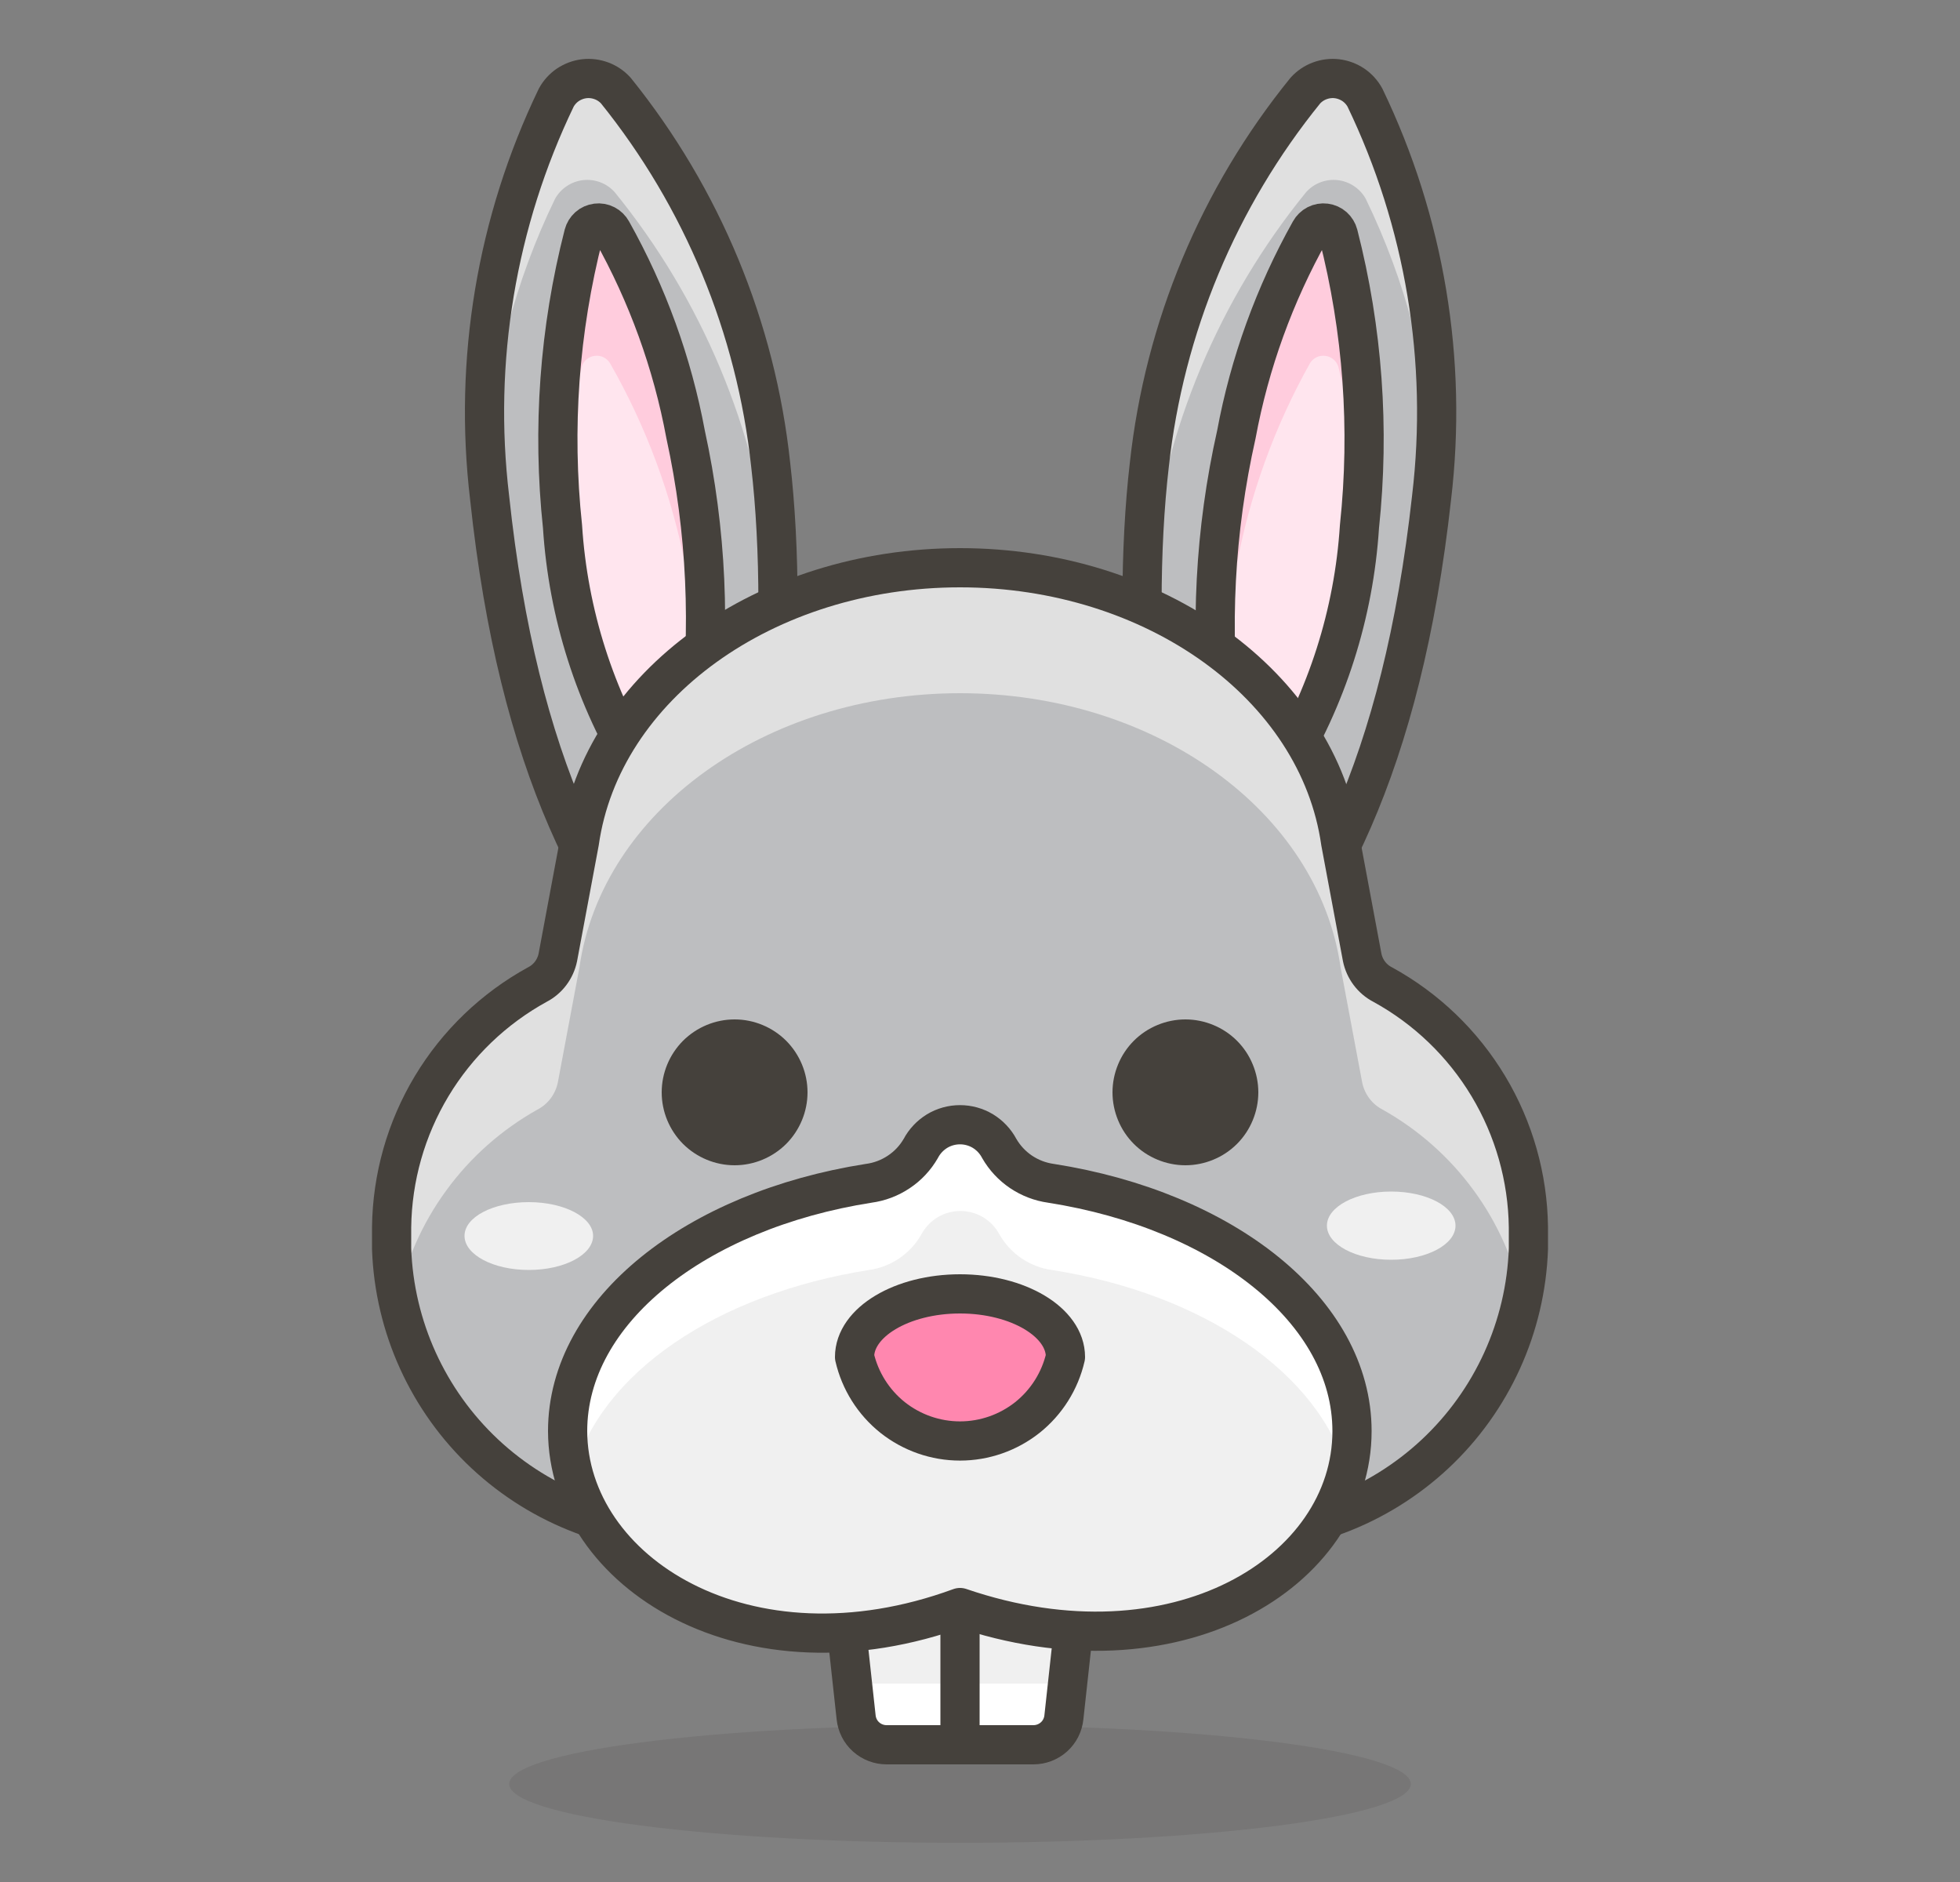 <svg width="25" height="24" viewBox="0 0 25 24" fill="none" xmlns="http://www.w3.org/2000/svg">
<rect x="0" y="0" width="25" height="24" fill="#808080" stroke="none"/>
<path opacity="0.15" d="M6.495 22.75C6.495 22.949 7.101 23.14 8.179 23.28C9.257 23.421 10.72 23.5 12.245 23.5C13.77 23.5 15.232 23.421 16.311 23.28C17.389 23.14 17.995 22.949 17.995 22.75C17.995 22.551 17.389 22.36 16.311 22.22C15.232 22.079 13.77 22 12.245 22C10.72 22 9.257 22.079 8.179 22.22C7.101 22.36 6.495 22.551 6.495 22.75Z" fill="#45413C"/>
<path d="M14.66 5.925C14.415 8.03 14.63 11.395 15.575 12.985C16.86 11.65 17.88 9.775 18.26 6.345C18.468 4.599 18.173 2.829 17.41 1.245C17.374 1.179 17.323 1.123 17.261 1.081C17.199 1.04 17.128 1.013 17.053 1.004C16.979 0.995 16.903 1.005 16.833 1.031C16.763 1.057 16.7 1.1 16.65 1.155C15.542 2.521 14.851 4.177 14.66 5.925Z" fill="#BDBEC0"/>
<path d="M9.83 5.925C10.075 8.03 9.86 11.395 8.915 12.985C7.63 11.65 6.61 9.775 6.245 6.345C6.037 4.599 6.332 2.829 7.095 1.245C7.131 1.179 7.182 1.123 7.244 1.081C7.306 1.04 7.377 1.013 7.452 1.004C7.526 0.995 7.602 1.005 7.672 1.031C7.742 1.057 7.805 1.1 7.855 1.155C8.957 2.523 9.643 4.178 9.83 5.925Z" fill="#BDBEC0"/>
<path d="M14.66 7.22C14.854 5.471 15.549 3.815 16.66 2.45C16.71 2.394 16.773 2.351 16.842 2.325C16.912 2.298 16.988 2.289 17.062 2.297C17.136 2.305 17.207 2.331 17.27 2.373C17.332 2.414 17.384 2.47 17.42 2.535C17.931 3.588 18.23 4.731 18.3 5.9C18.421 4.298 18.118 2.692 17.42 1.245C17.384 1.179 17.333 1.123 17.271 1.081C17.209 1.04 17.137 1.013 17.063 1.004C16.989 0.995 16.913 1.005 16.843 1.031C16.773 1.057 16.71 1.1 16.66 1.155C15.549 2.52 14.854 4.176 14.66 5.925C14.575 6.725 14.549 7.531 14.58 8.335C14.595 7.94 14.62 7.565 14.66 7.22Z" fill="#E0E0E0"/>
<path d="M7.08 2.535C7.116 2.47 7.168 2.414 7.23 2.373C7.293 2.331 7.364 2.305 7.438 2.297C7.512 2.289 7.588 2.298 7.658 2.325C7.727 2.351 7.79 2.394 7.84 2.45C8.951 3.815 9.646 5.471 9.84 7.22C9.88 7.565 9.905 7.94 9.92 8.335C9.951 7.531 9.925 6.725 9.84 5.925C9.646 4.176 8.951 2.52 7.84 1.155C7.79 1.1 7.727 1.057 7.657 1.031C7.587 1.005 7.511 0.995 7.437 1.004C7.362 1.013 7.291 1.04 7.229 1.081C7.167 1.123 7.116 1.179 7.08 1.245C6.382 2.692 6.079 4.298 6.2 5.9C6.27 4.731 6.569 3.588 7.08 2.535Z" fill="#E0E0E0"/>
<path d="M14.66 5.925C14.415 8.03 14.63 11.395 15.575 12.985C16.86 11.65 17.88 9.775 18.26 6.345C18.468 4.599 18.173 2.829 17.41 1.245C17.374 1.179 17.323 1.123 17.261 1.081C17.199 1.04 17.128 1.013 17.053 1.004C16.979 0.995 16.903 1.005 16.833 1.031C16.763 1.057 16.7 1.1 16.65 1.155C15.542 2.521 14.851 4.177 14.66 5.925V5.925Z" stroke="#45413C" stroke-width="0.5" stroke-linecap="round" stroke-linejoin="round"/>
<path d="M9.83 5.925C10.075 8.03 9.86 11.395 8.915 12.985C7.63 11.65 6.61 9.775 6.245 6.345C6.037 4.599 6.332 2.829 7.095 1.245C7.131 1.179 7.182 1.123 7.244 1.081C7.306 1.04 7.377 1.013 7.452 1.004C7.526 0.995 7.602 1.005 7.672 1.031C7.742 1.057 7.805 1.1 7.855 1.155C8.957 2.523 9.643 4.178 9.83 5.925V5.925Z" stroke="#45413C" stroke-width="0.5" stroke-linecap="round" stroke-linejoin="round"/>
<path d="M15.575 9.265C15.429 8.021 15.495 6.762 15.77 5.54C15.939 4.629 16.257 3.753 16.71 2.945C16.729 2.911 16.757 2.883 16.792 2.865C16.827 2.847 16.866 2.84 16.905 2.845C16.944 2.85 16.981 2.866 17.01 2.892C17.039 2.918 17.06 2.952 17.07 2.99C17.382 4.206 17.473 5.467 17.34 6.715C17.269 7.826 16.925 8.903 16.34 9.85L15.575 9.265Z" fill="#FFE5EE"/>
<path d="M8.915 9.265C9.069 8.023 9.012 6.763 8.745 5.54C8.576 4.629 8.258 3.753 7.805 2.945C7.786 2.911 7.758 2.883 7.723 2.865C7.688 2.847 7.649 2.84 7.61 2.845C7.571 2.85 7.534 2.866 7.505 2.892C7.476 2.918 7.455 2.952 7.445 2.99C7.133 4.206 7.042 5.467 7.175 6.715C7.246 7.826 7.589 8.903 8.175 9.85L8.915 9.265Z" fill="#FFE5EE"/>
<path d="M15.77 7.225C15.94 6.315 16.257 5.438 16.71 4.63C16.73 4.598 16.759 4.572 16.794 4.555C16.828 4.539 16.866 4.533 16.904 4.538C16.942 4.542 16.978 4.558 17.007 4.582C17.037 4.606 17.058 4.639 17.07 4.675C17.219 5.252 17.316 5.841 17.36 6.435C17.454 5.282 17.356 4.121 17.07 3C17.06 2.962 17.039 2.928 17.01 2.902C16.981 2.876 16.944 2.86 16.905 2.855C16.866 2.85 16.827 2.857 16.792 2.875C16.757 2.893 16.729 2.921 16.71 2.955C16.257 3.763 15.939 4.639 15.77 5.55C15.531 6.651 15.451 7.781 15.535 8.905C15.574 8.34 15.652 7.779 15.77 7.225Z" fill="#FFCCDD"/>
<path d="M7.42 4.675C7.432 4.639 7.453 4.606 7.483 4.582C7.512 4.558 7.548 4.542 7.586 4.538C7.623 4.533 7.662 4.539 7.696 4.555C7.731 4.572 7.76 4.598 7.78 4.63C8.241 5.436 8.567 6.313 8.745 7.225C8.862 7.776 8.941 8.334 8.98 8.895C9.063 7.771 8.984 6.641 8.745 5.54C8.576 4.629 8.258 3.753 7.805 2.945C7.786 2.911 7.758 2.883 7.723 2.865C7.688 2.847 7.649 2.84 7.61 2.845C7.571 2.85 7.534 2.866 7.505 2.892C7.476 2.918 7.455 2.952 7.445 2.99C7.158 4.114 7.06 5.279 7.155 6.435C7.19 5.842 7.279 5.253 7.42 4.675Z" fill="#FFCCDD"/>
<path d="M15.575 9.265C15.429 8.021 15.495 6.762 15.77 5.54C15.939 4.629 16.257 3.753 16.71 2.945C16.729 2.911 16.757 2.883 16.792 2.865C16.827 2.847 16.866 2.84 16.905 2.845C16.944 2.85 16.981 2.866 17.01 2.892C17.039 2.918 17.06 2.952 17.07 2.99C17.382 4.206 17.473 5.467 17.34 6.715C17.269 7.826 16.925 8.903 16.34 9.85L15.575 9.265Z" stroke="#45413C" stroke-width="0.5" stroke-linecap="round" stroke-linejoin="round"/>
<path d="M8.915 9.265C9.069 8.023 9.012 6.763 8.745 5.54C8.576 4.629 8.258 3.753 7.805 2.945C7.786 2.911 7.758 2.883 7.723 2.865C7.688 2.847 7.649 2.84 7.61 2.845C7.571 2.85 7.534 2.866 7.505 2.892C7.476 2.918 7.455 2.952 7.445 2.99C7.133 4.206 7.042 5.467 7.175 6.715C7.246 7.826 7.589 8.903 8.175 9.85L8.915 9.265Z" stroke="#45413C" stroke-width="0.5" stroke-linecap="round" stroke-linejoin="round"/>
<path d="M13.18 22.25H11.31C11.213 22.25 11.12 22.215 11.047 22.15C10.975 22.086 10.93 21.996 10.92 21.9L10.635 19.295H13.855L13.57 21.9C13.56 21.996 13.515 22.086 13.443 22.15C13.37 22.215 13.277 22.25 13.18 22.25Z" fill="white"/>
<path d="M13.62 21.47L13.855 19.295H10.635L10.87 21.47H13.62Z" fill="#F0F0F0"/>
<path d="M13.18 22.25H11.31C11.213 22.25 11.12 22.215 11.047 22.15C10.975 22.086 10.93 21.996 10.92 21.9L10.635 19.295H13.855L13.57 21.9C13.56 21.996 13.515 22.086 13.443 22.15C13.37 22.215 13.277 22.25 13.18 22.25V22.25Z" stroke="#45413C" stroke-width="0.5" stroke-linecap="round" stroke-linejoin="round"/>
<path d="M12.245 20.095V22.25" stroke="#45413C" stroke-width="0.5" stroke-linecap="round" stroke-linejoin="round"/>
<path d="M17.635 12.555C17.569 12.521 17.511 12.472 17.466 12.412C17.421 12.352 17.39 12.283 17.375 12.21L17.1 10.74C16.815 8.74 14.725 7.24 12.245 7.24C9.765 7.24 7.675 8.74 7.39 10.74L7.115 12.21C7.1 12.283 7.069 12.352 7.024 12.412C6.979 12.472 6.921 12.521 6.855 12.555C6.299 12.86 5.833 13.307 5.506 13.851C5.179 14.395 5.003 15.016 4.995 15.65V15.925C5.03 16.92 5.458 17.861 6.185 18.541C6.913 19.221 7.88 19.586 8.875 19.555H10.34C10.783 19.566 11.215 19.422 11.563 19.148C11.911 18.875 12.152 18.488 12.245 18.055C12.338 18.488 12.579 18.875 12.927 19.148C13.275 19.422 13.707 19.566 14.15 19.555H15.615C16.61 19.586 17.577 19.221 18.305 18.541C19.032 17.861 19.46 16.92 19.495 15.925V15.65C19.487 15.016 19.311 14.395 18.984 13.851C18.657 13.307 18.192 12.86 17.635 12.555Z" fill="#BDBEC0"/>
<path d="M17.635 12.555C17.569 12.521 17.511 12.472 17.466 12.412C17.421 12.352 17.39 12.283 17.375 12.21L17.1 10.74C16.815 8.74 14.725 7.24 12.245 7.24C9.765 7.24 7.675 8.74 7.39 10.74L7.115 12.21C7.1 12.283 7.069 12.352 7.024 12.412C6.979 12.472 6.921 12.521 6.855 12.555C6.299 12.86 5.833 13.307 5.506 13.851C5.179 14.395 5.003 15.016 4.995 15.65V15.925C4.995 16.152 5.019 16.378 5.065 16.6C5.17 16.087 5.384 15.602 5.693 15.18C6.001 14.757 6.398 14.406 6.855 14.15C6.921 14.116 6.979 14.067 7.024 14.007C7.069 13.947 7.1 13.878 7.115 13.805L7.39 12.34C7.675 10.34 9.765 8.84 12.245 8.84C14.725 8.84 16.815 10.34 17.1 12.34L17.375 13.805C17.39 13.878 17.421 13.947 17.466 14.007C17.511 14.067 17.569 14.116 17.635 14.15C18.092 14.406 18.488 14.757 18.797 15.18C19.106 15.602 19.32 16.087 19.425 16.6C19.471 16.378 19.494 16.152 19.495 15.925V15.65C19.487 15.016 19.311 14.395 18.984 13.851C18.657 13.307 18.192 12.86 17.635 12.555Z" fill="#E0E0E0"/>
<path d="M17.635 12.555C17.569 12.521 17.511 12.472 17.466 12.412C17.421 12.352 17.39 12.283 17.375 12.21L17.1 10.74C16.815 8.74 14.725 7.24 12.245 7.24C9.765 7.24 7.675 8.74 7.39 10.74L7.115 12.21C7.1 12.283 7.069 12.352 7.024 12.412C6.979 12.472 6.921 12.521 6.855 12.555C6.299 12.86 5.833 13.307 5.506 13.851C5.179 14.395 5.003 15.016 4.995 15.65V15.925C5.03 16.92 5.458 17.861 6.185 18.541C6.913 19.221 7.88 19.586 8.875 19.555H10.34C10.783 19.566 11.215 19.422 11.563 19.148C11.911 18.875 12.152 18.488 12.245 18.055C12.338 18.488 12.579 18.875 12.927 19.148C13.275 19.422 13.707 19.566 14.15 19.555H15.615C16.61 19.586 17.577 19.221 18.305 18.541C19.032 17.861 19.46 16.92 19.495 15.925V15.65C19.487 15.016 19.311 14.395 18.984 13.851C18.657 13.307 18.192 12.86 17.635 12.555V12.555Z" stroke="#45413C" stroke-width="0.5" stroke-linecap="round" stroke-linejoin="round"/>
<path d="M14.44 13.93C14.44 14.019 14.458 14.108 14.492 14.19C14.526 14.273 14.576 14.348 14.639 14.411C14.702 14.474 14.777 14.524 14.86 14.558C14.942 14.592 15.031 14.61 15.12 14.61C15.209 14.61 15.298 14.592 15.38 14.558C15.463 14.524 15.538 14.474 15.601 14.411C15.664 14.348 15.714 14.273 15.748 14.19C15.782 14.108 15.8 14.019 15.8 13.93C15.8 13.841 15.782 13.752 15.748 13.67C15.714 13.587 15.664 13.512 15.601 13.449C15.538 13.386 15.463 13.336 15.38 13.302C15.298 13.268 15.209 13.25 15.12 13.25C15.031 13.25 14.942 13.268 14.86 13.302C14.777 13.336 14.702 13.386 14.639 13.449C14.576 13.512 14.526 13.587 14.492 13.67C14.458 13.752 14.44 13.841 14.44 13.93Z" fill="#45413C" stroke="#45413C" stroke-width="0.5" stroke-linecap="round" stroke-linejoin="round"/>
<path d="M8.69 13.93C8.69 14.11 8.762 14.283 8.889 14.411C9.017 14.538 9.19 14.61 9.37 14.61C9.55 14.61 9.723 14.538 9.851 14.411C9.978 14.283 10.05 14.11 10.05 13.93C10.05 13.75 9.978 13.577 9.851 13.449C9.723 13.322 9.55 13.25 9.37 13.25C9.19 13.25 9.017 13.322 8.889 13.449C8.762 13.577 8.69 13.75 8.69 13.93Z" fill="#45413C" stroke="#45413C" stroke-width="0.5" stroke-linecap="round" stroke-linejoin="round"/>
<path d="M18.565 15.63C18.565 15.87 18.2 16.065 17.745 16.065C17.29 16.065 16.925 15.87 16.925 15.63C16.925 15.39 17.29 15.195 17.745 15.195C18.2 15.195 18.565 15.39 18.565 15.63Z" fill="#F0F0F0"/>
<path d="M7.565 15.76C7.565 16 7.2 16.195 6.745 16.195C6.29 16.195 5.925 16 5.925 15.76C5.925 15.52 6.29 15.33 6.745 15.33C7.2 15.33 7.565 15.525 7.565 15.76Z" fill="#F0F0F0"/>
<path d="M13.405 15.09C13.268 15.071 13.138 15.021 13.023 14.944C12.909 14.867 12.814 14.765 12.745 14.645C12.697 14.554 12.625 14.478 12.537 14.424C12.449 14.371 12.348 14.343 12.245 14.343C12.142 14.343 12.041 14.371 11.953 14.424C11.865 14.478 11.793 14.554 11.745 14.645C11.676 14.765 11.58 14.868 11.464 14.945C11.349 15.022 11.217 15.072 11.08 15.09C8.88 15.435 7.24 16.715 7.24 18.25C7.245 20.045 9.515 21.5 12.245 20.5C14.995 21.44 17.245 20.045 17.245 18.25C17.245 16.715 15.605 15.435 13.405 15.09Z" fill="#F0F0F0"/>
<path d="M11.085 16.195C11.223 16.176 11.354 16.125 11.47 16.047C11.585 15.969 11.681 15.866 11.75 15.745C11.798 15.654 11.87 15.578 11.958 15.524C12.046 15.471 12.147 15.443 12.25 15.443C12.353 15.443 12.454 15.471 12.542 15.524C12.63 15.578 12.702 15.654 12.75 15.745C12.819 15.866 12.915 15.969 13.03 16.047C13.146 16.125 13.277 16.176 13.415 16.195C15.345 16.495 16.845 17.515 17.185 18.8C17.228 18.62 17.248 18.435 17.245 18.25C17.245 16.715 15.605 15.435 13.405 15.09C13.268 15.071 13.138 15.021 13.023 14.944C12.909 14.867 12.814 14.765 12.745 14.645C12.697 14.554 12.625 14.478 12.537 14.424C12.449 14.371 12.348 14.343 12.245 14.343C12.142 14.343 12.041 14.371 11.953 14.424C11.865 14.478 11.793 14.554 11.745 14.645C11.676 14.765 11.58 14.868 11.464 14.945C11.349 15.022 11.217 15.072 11.08 15.09C8.88 15.435 7.24 16.715 7.24 18.25C7.241 18.436 7.264 18.62 7.31 18.8C7.655 17.5 9.155 16.5 11.085 16.195Z" fill="white"/>
<path d="M13.405 15.09C13.268 15.071 13.138 15.021 13.023 14.944C12.909 14.867 12.814 14.765 12.745 14.645C12.697 14.554 12.625 14.478 12.537 14.424C12.449 14.371 12.348 14.343 12.245 14.343C12.142 14.343 12.041 14.371 11.953 14.424C11.865 14.478 11.793 14.554 11.745 14.645C11.676 14.765 11.58 14.868 11.464 14.945C11.349 15.022 11.217 15.072 11.08 15.09C8.88 15.435 7.24 16.715 7.24 18.25C7.245 20.045 9.515 21.5 12.245 20.5C14.995 21.44 17.245 20.045 17.245 18.25C17.245 16.715 15.605 15.435 13.405 15.09Z" stroke="#45413C" stroke-width="0.5" stroke-linecap="round" stroke-linejoin="round"/>
<path d="M13.59 17.305C13.52 17.609 13.349 17.881 13.105 18.076C12.86 18.27 12.557 18.376 12.245 18.376C11.933 18.376 11.63 18.27 11.385 18.076C11.141 17.881 10.97 17.609 10.9 17.305C10.9 16.86 11.505 16.5 12.245 16.5C12.985 16.5 13.59 16.86 13.59 17.305Z" fill="#FF87AF" stroke="#45413C" stroke-width="0.5" stroke-linecap="round" stroke-linejoin="round"/>
</svg>
